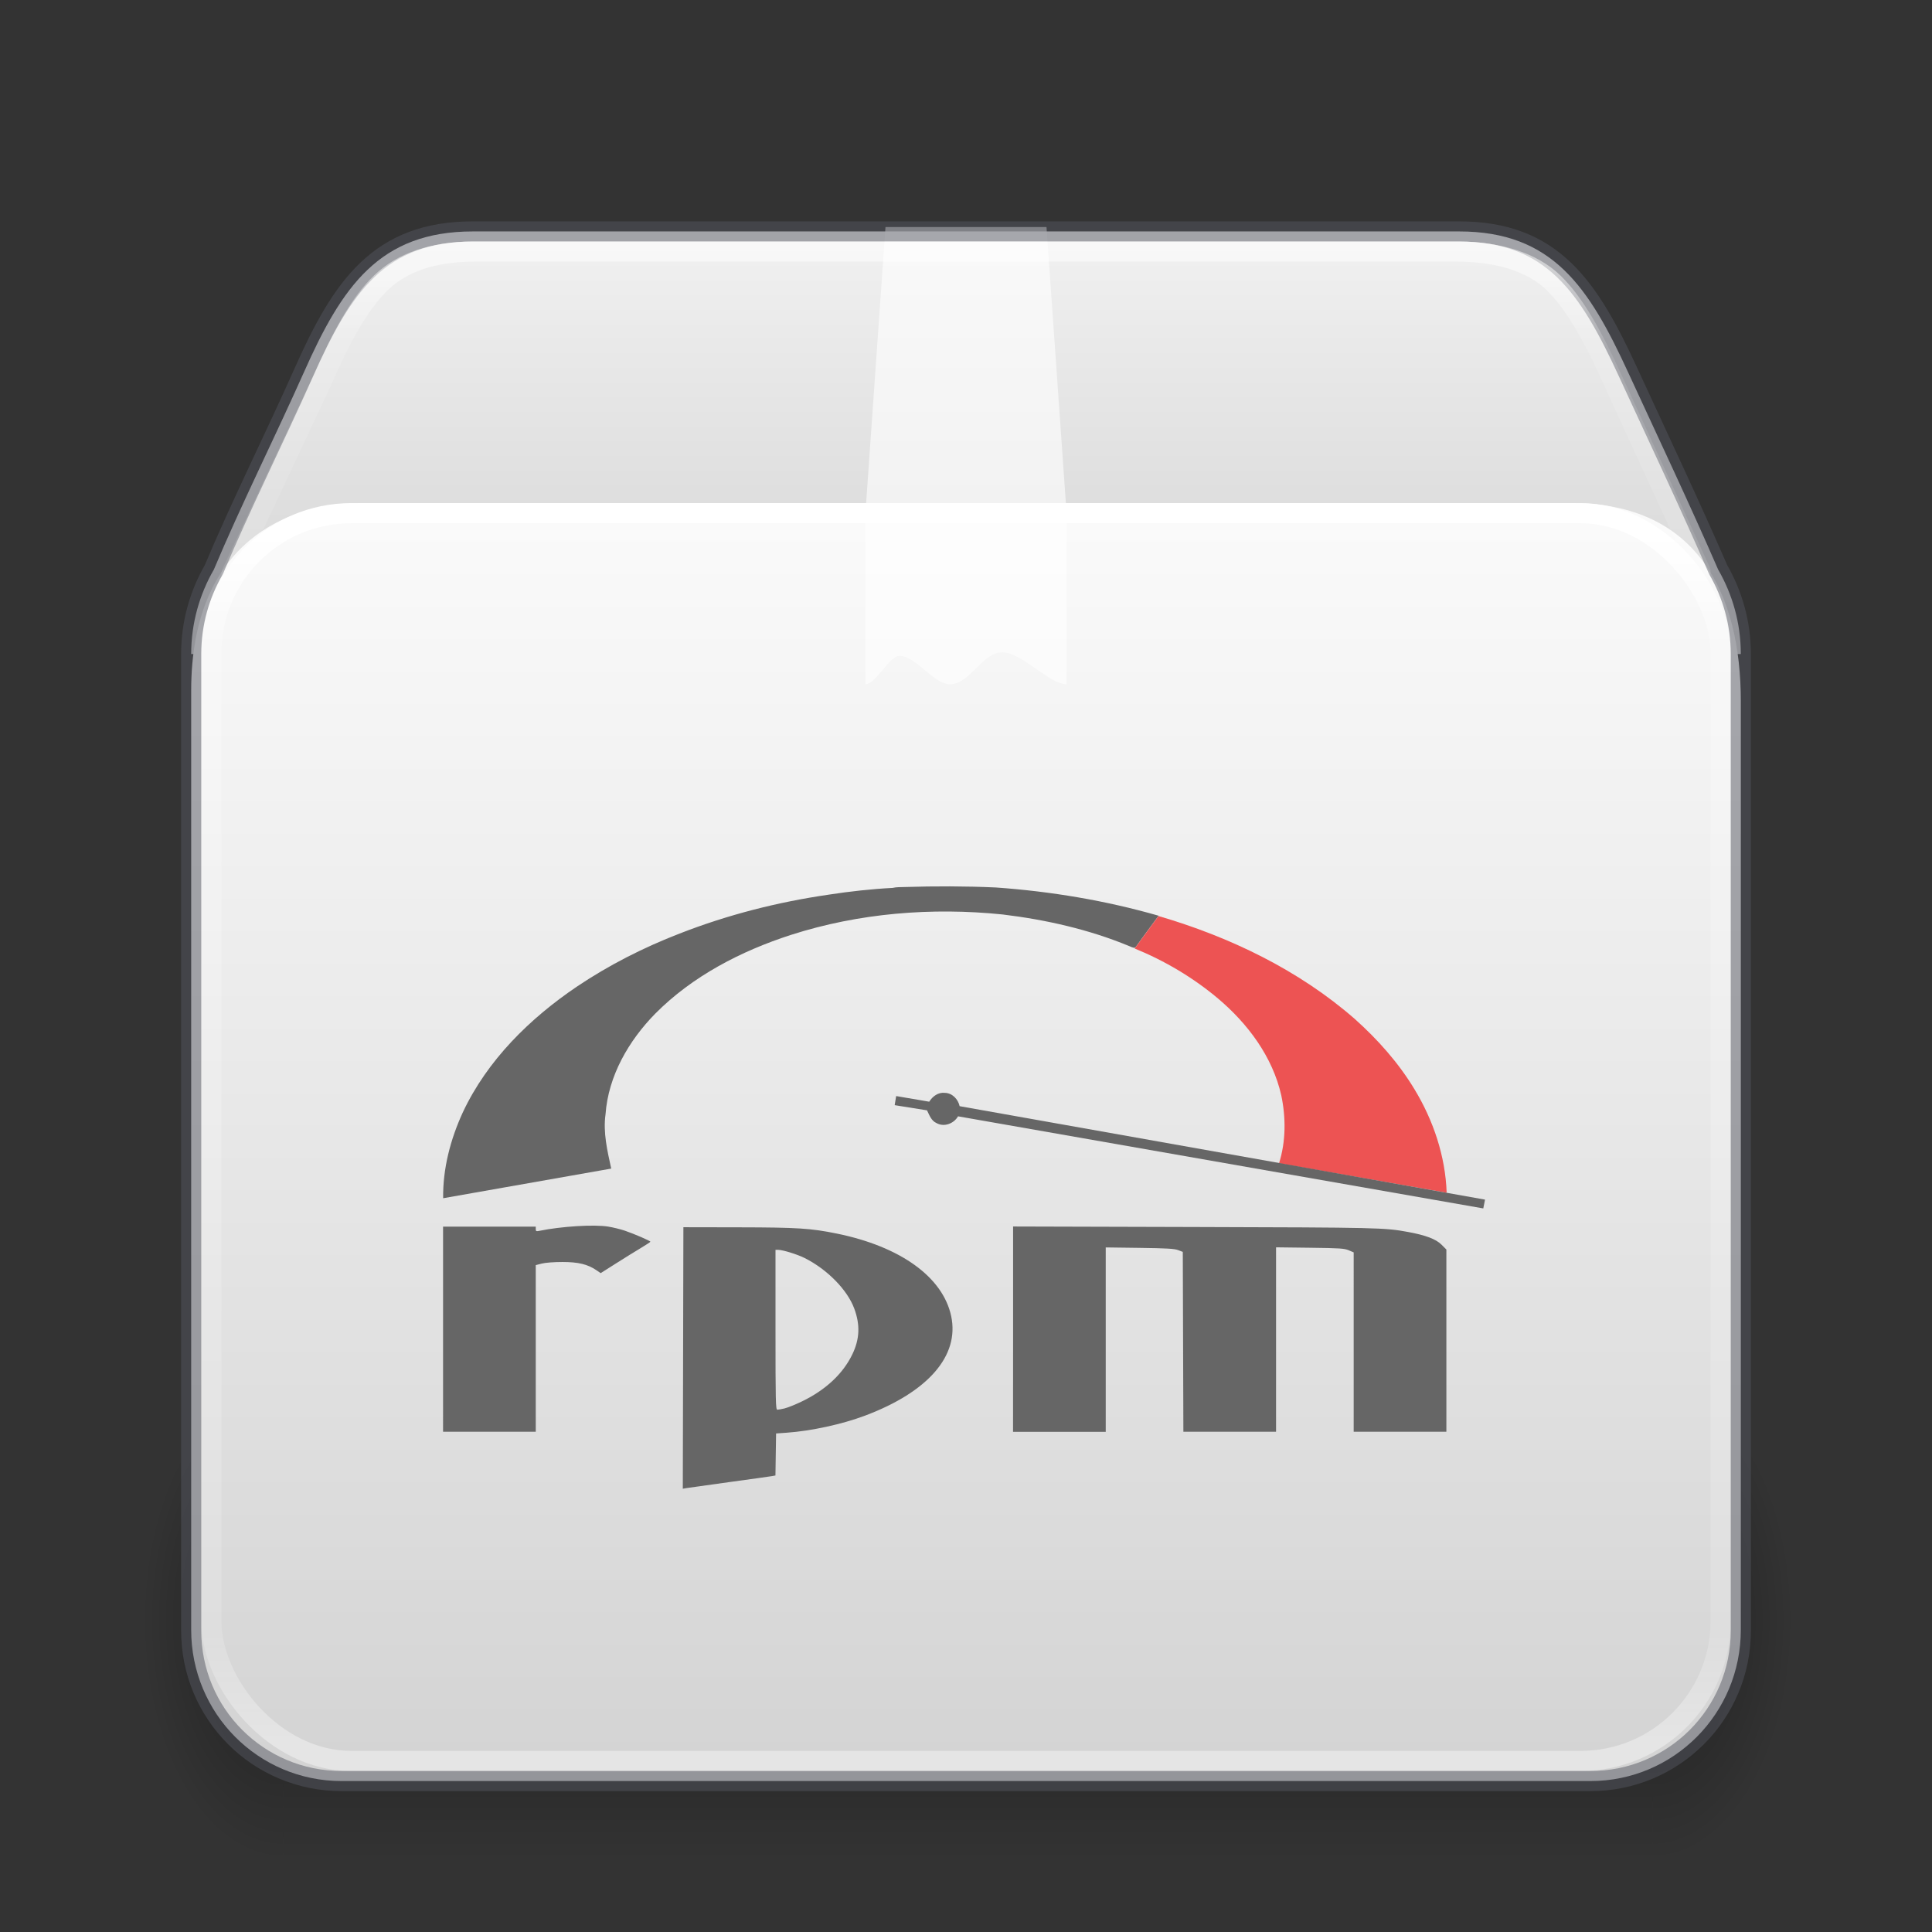 <?xml version="1.0" encoding="UTF-8" standalone="no"?>
<svg
   version="1.1"
   width="96"
   height="96"
   id="svg3049"
   sodipodi:docname="application-x-rpm.svg"
   inkscape:version="1.1.1 (3bf5ae0d25, 2021-09-20)"
   xmlns:inkscape="http://www.inkscape.org/namespaces/inkscape"
   xmlns:sodipodi="http://sodipodi.sourceforge.net/DTD/sodipodi-0.dtd"
   xmlns:xlink="http://www.w3.org/1999/xlink"
   xmlns="http://www.w3.org/2000/svg"
   xmlns:svg="http://www.w3.org/2000/svg"
   xmlns:rdf="http://www.w3.org/1999/02/22-rdf-syntax-ns#"
   xmlns:cc="http://creativecommons.org/ns#"
   xmlns:dc="http://purl.org/dc/elements/1.1/">
  <rect width="100%" height="100%" fill="#333333" stroke="none"/>
  <sodipodi:namedview
     id="namedview55"
     pagecolor="#ffffff"
     bordercolor="#666666"
     borderopacity="1.0"
     inkscape:pageshadow="2"
     inkscape:pageopacity="0.0"
     inkscape:pagecheckerboard="0"
     showgrid="false"
     inkscape:zoom="73.176658"
     inkscape:cx="49.640146"
     inkscape:cy="33.439625"
     inkscape:window-width="1801"
     inkscape:window-height="858"
     inkscape:window-x="99"
     inkscape:window-y="96"
     inkscape:window-maximized="0"
     inkscape:current-layer="svg3049" />
  <defs
     id="defs3051">
    <linearGradient
       id="linearGradient3811">
      <stop
         id="stop3813"
         style="stop-color:#000000;stop-opacity:1"
         offset="0" />
      <stop
         id="stop3815"
         style="stop-color:#000000;stop-opacity:0"
         offset="1" />
    </linearGradient>
    <linearGradient
       xlink:href="#linearGradient121303"
       id="linearGradient121764"
       gradientUnits="userSpaceOnUse"
       gradientTransform="matrix(2.033,0,0,1.746,-0.691,15.772)"
       x1="25.086"
       y1="-1.362"
       x2="25.086"
       y2="18.299" />
    <linearGradient
       id="linearGradient121303">
      <stop
         id="stop121295"
         style="stop-color:#ffffff;stop-opacity:1"
         offset="0" />
      <stop
         id="stop121297"
         style="stop-color:#ffffff;stop-opacity:0.235"
         offset="0.114" />
      <stop
         id="stop121299"
         style="stop-color:#ffffff;stop-opacity:0.157"
         offset="0.939" />
      <stop
         id="stop121301"
         style="stop-color:#ffffff;stop-opacity:0.392"
         offset="1" />
    </linearGradient>
    <linearGradient
       xlink:href="#linearGradient3924-2-2-5-8"
       id="linearGradient121760"
       gradientUnits="userSpaceOnUse"
       gradientTransform="matrix(2.027,0,0,1.676,-0.649,16.284)"
       x1="24"
       y1="5.92"
       x2="24"
       y2="42.08" />
    <linearGradient
       id="linearGradient3924-2-2-5-8">
      <stop
         id="stop3926-9-4-9-6"
         style="stop-color:#ffffff;stop-opacity:1"
         offset="0" />
      <stop
         id="stop3928-9-8-6-5"
         style="stop-color:#ffffff;stop-opacity:0.235"
         offset="0.093" />
      <stop
         id="stop3930-3-5-1-7"
         style="stop-color:#ffffff;stop-opacity:0.157"
         offset="0.907" />
      <stop
         id="stop3932-8-0-4-8"
         style="stop-color:#ffffff;stop-opacity:0.392"
         offset="1" />
    </linearGradient>
    <linearGradient
       xlink:href="#d"
       id="linearGradient121758"
       gradientUnits="userSpaceOnUse"
       gradientTransform="matrix(2.401,0,0,2.191,-8.451,-3.984)"
       x1="23.452"
       y1="30.555"
       x2="43.007"
       y2="45.934" />
    <linearGradient
       id="d">
      <stop
         offset="0"
         stop-color="#fff"
         stop-opacity="0"
         id="stop65" />
      <stop
         offset="1"
         stop-color="#fff"
         stop-opacity="0"
         id="stop67" />
    </linearGradient>
    <linearGradient
       xlink:href="#linearGradient855"
       id="linearGradient121756"
       gradientUnits="userSpaceOnUse"
       gradientTransform="matrix(2.408,0,0,2.59,81.141,-24.976)"
       x1="-5.887"
       y1="19.721"
       x2="-5.887"
       y2="43.376" />
    <linearGradient
       xlink:href="#linearGradient855"
       id="linearGradient1703"
       gradientUnits="userSpaceOnUse"
       gradientTransform="matrix(2.408,0,0,2.588,81.17,-24.864)"
       x1="-5.887"
       y1="11.483"
       x2="-5.887"
       y2="22.149" />
    <radialGradient
       cx="5"
       cy="41.5"
       fx="5"
       fy="41.5"
       gradientTransform="matrix(2.004,0,0,3.2,245.361,-195.092)"
       gradientUnits="userSpaceOnUse"
       xlink:href="#linearGradient3811"
       id="k-0-7-3-9-3"
       r="5" />
    <linearGradient
       xlink:href="#h"
       id="linearGradient121754"
       gradientUnits="userSpaceOnUse"
       gradientTransform="matrix(4.22,0,0,2.909,107.679,-55.528)"
       x1="17.554"
       y1="46"
       x2="17.554"
       y2="35" />
    <linearGradient
       id="h">
      <stop
         offset="0"
         stop-opacity="0"
         id="stop54" />
      <stop
         offset=".5"
         id="stop56" />
      <stop
         offset="1"
         stop-opacity="0"
         id="stop58" />
    </linearGradient>
    <radialGradient
       cx="5"
       cy="41.5"
       fx="5"
       fy="41.5"
       gradientTransform="matrix(2.004,0,0,3.2,-168.34,-195.092)"
       gradientUnits="userSpaceOnUse"
       xlink:href="#linearGradient3811"
       id="i-6-9-7-8-9"
       r="5" />
    <linearGradient
       id="linearGradient855">
      <stop
         id="stop851"
         offset="0"
         style="stop-color:#fafafa;stop-opacity:1" />
      <stop
         id="stop853"
         offset="1"
         style="stop-color:#d4d4d4;stop-opacity:1" />
    </linearGradient>
  </defs>
  <rect
     style="color:#000000;display:inline;overflow:visible;visibility:visible;opacity:0.5;fill:none;stroke:none;stroke-width:1;stroke-linecap:round;stroke-linejoin:round;stroke-miterlimit:4;stroke-dasharray:none;stroke-dashoffset:0;stroke-opacity:1;marker:none;enable-background:accumulate"
     id="rect5505-21-3-1"
     y="11.658"
     x="9.375"
     ry="7.5"
     rx="7.5"
     height="77.25"
     width="77.25" />
  <g
     id="g3005"
     transform="matrix(0.701,0,0,0.75,-96.917,33.781)"
     style="stroke-width:1.38">
    <rect
       fill="url(#i)"
       height="32"
       opacity="0.4"
       transform="scale(-1)"
       width="9.992"
       x="-158.318"
       y="-78.292"
       id="rect77-9-90-2-7-8"
       style="fill:url(#i-6-9-7-8-9);stroke-width:1.38" />
    <rect
       fill="url(#j)"
       height="32"
       opacity="0.4"
       width="97.06"
       x="158.318"
       y="46.292"
       id="rect79-7-2-0-1-4"
       style="fill:url(#linearGradient121754);stroke-width:1.38" />
    <rect
       fill="url(#k)"
       height="32"
       opacity="0.4"
       transform="scale(1,-1)"
       width="9.992"
       x="255.379"
       y="-78.292"
       id="rect81-3-8-6-7-8"
       style="fill:url(#k-0-7-3-9-3);stroke-width:1.38" />
  </g>
  <path
     id="rect5505-21-1-5-0-6-5-1-2-5-10"
     style="color:#000000;font-variation-settings:normal;display:inline;overflow:visible;visibility:visible;vector-effect:none;fill:url(#linearGradient1703);fill-opacity:1;fill-rule:nonzero;stroke:none;stroke-width:1;stroke-linecap:butt;stroke-linejoin:miter;stroke-miterlimit:4;stroke-dasharray:none;stroke-dashoffset:0;stroke-opacity:0.3;-inkscape-stroke:none;marker:none;enable-background:accumulate;stop-color:#000000"
     d="m 23.5,11.5 c -4.654,0 -6.51,2.747 -8.4,7 -1.449,3.251 -3.134,6.615 -4.473,9.8 -0.712,1.235 -1.127,2.666 -1.127,4.2 H 86.5 C 86.5,30.966 86.086,29.535 85.373,28.3 83.998,25.131 82.389,21.733 80.9,18.5 c -1.947,-4.227 -3.746,-7 -8.4,-7 z" />
  <path
     id="rect5505-21-1-5-0-6-5-1-2-3"
     style="color:#000000;font-variation-settings:normal;display:inline;overflow:visible;visibility:visible;vector-effect:none;fill:url(#linearGradient121756);fill-opacity:1;fill-rule:nonzero;stroke:none;stroke-width:1;stroke-linecap:butt;stroke-linejoin:miter;stroke-miterlimit:4;stroke-dasharray:none;stroke-dashoffset:0;stroke-opacity:0.3;-inkscape-stroke:none;marker:none;enable-background:accumulate;stop-color:#000000"
     d="M 17.9,25 C 14.4,25 9.5,26.866 9.5,34.323 V 80.985 c 0,4.163 3.334,7.515 7.476,7.515 h 0.924 60.2 0.924 C 83.166,88.5 86.5,85.148 86.5,80.985 V 34.837 C 86.5,29.588 84.4,25 78.1,25 Z" />
  <path
     d="m 21.547,23.647 h 51.785 c 3.024,0 4.895,1.038 6.162,3.891 l 4.361,11.973 V 82.672 c 0,2.723 -1.534,4.095 -4.556,4.095 H 16.126 c -3.023,0 -4.256,-1.509 -4.256,-4.232 V 39.508 L 16.09,27.279 c 0.843,-2.21 2.434,-3.634 5.457,-3.634 z"
     display="block"
     fill="none"
     opacity="0.505"
     overflow="visible"
     stroke="url(#m)"
     stroke-width="0.742"
     style="stroke:url(#linearGradient121758);marker:none"
     id="path85-1-8-5-7-0" />
  <rect
     style="opacity:1;fill:none;stroke:url(#linearGradient121760);stroke-width:1;stroke-linecap:round;stroke-linejoin:round;stroke-miterlimit:4;stroke-dasharray:none;stroke-dashoffset:0;stroke-opacity:1"
     id="rect6741-5-0-2-3-4-2-4"
     y="25.5"
     x="10.5"
     ry="6.965"
     height="62"
     width="75"
     rx="6.953" />
  <path
     d="m 44,11.281 h 8 l 1,14.25 V 34 C 52.131,34 50.779,32.411 49.8,32.411 48.8,32.411 48.202,34 47.2,34 46.395,34 45.507,32.589 44.7,32.589 44.173,32.589 43.527,34 43,34 v -8.469 z"
     fill="url(#n)"
     opacity="0.3"
     overflow="visible"
     style="opacity:0.6;fill:#ffffff;fill-opacity:1;stroke-width:0.535;marker:none"
     id="path87-0-9-7-6-4"
     sodipodi:nodetypes="ccccsssccc" />
  <path
     id="rect5505-21-1-5-0-6-5-1-2-5-1-4"
     style="color:#000000;font-variation-settings:normal;display:inline;overflow:visible;visibility:visible;opacity:0.5;vector-effect:none;fill:none;fill-opacity:1;fill-rule:nonzero;stroke:#555761;stroke-width:1;stroke-linecap:round;stroke-linejoin:round;stroke-miterlimit:4;stroke-dasharray:none;stroke-dashoffset:0;stroke-opacity:1;-inkscape-stroke:none;marker:none;enable-background:accumulate;stop-color:#000000;stop-opacity:1"
     d="m 23.499,11.5 c -4.654,0 -6.51,2.747 -8.4,7 -1.449,3.251 -3.133,6.615 -4.472,9.8 -0.712,1.235 -1.127,2.666 -1.127,4.199 v 23.321 24.28 0.924 c 0,4.142 3.334,7.476 7.476,7.476 h 0.924 60.2 0.924 c 4.142,0 7.476,-3.334 7.476,-7.476 V 80.1 55.82 32.499 c 0,-1.534 -0.415,-2.964 -1.127,-4.199 -1.375,-3.169 -2.983,-6.567 -4.472,-9.8 -1.947,-4.227 -3.746,-7 -8.4,-7 z" />
  <path
     id="rect5505-21-1-5-0-6-5-1-2-5-1-7-7"
     style="color:#000000;font-variation-settings:normal;display:inline;overflow:visible;visibility:visible;opacity:0.5;vector-effect:none;fill:none;fill-opacity:1;fill-rule:nonzero;stroke:url(#linearGradient121764);stroke-width:1;stroke-linecap:round;stroke-linejoin:round;stroke-miterlimit:4;stroke-dasharray:none;stroke-dashoffset:0;stroke-opacity:1;-inkscape-stroke:none;marker:none;enable-background:accumulate;stop-color:#000000"
     d="m 84.5,28.387 -4.395,-9.572 c -0.966,-2.121 -1.866,-3.751 -2.914,-4.765 -1.047,-1.015 -2.726,-1.55 -4.795,-1.55 H 23.588 c -2.071,0 -3.602,0.535 -4.652,1.545 -1.051,1.01 -1.944,2.628 -2.878,4.751 v 0.003 l -4.558,9.701" />
  <g
     transform="matrix(0.112,0,0,0.112,25.462,53.851)"
     id="g9642"
     style="stroke-width:12.977">
    <path
       d="m 140.219,-83.883 c 9.428,-1.449 18.945,-2.508 28.477,-3.011 1.694,-0.403 3.446,-0.321 5.176,-0.383 13.53,-0.431 27.075,-0.412 40.597,0.197 24.405,1.726 48.69,5.78 72.233,12.54 l -0.1,0.132 c -3.451,4.668 -6.913,9.33 -10.297,14.047 -1.014,0.187 -1.902,-0.454 -2.805,-0.777 -17.865,-7.37 -36.877,-11.648 -56.01,-13.965 -31.477,-3.224 -63.705,-0.634 -93.9,9.053 -22.23,7.191 -43.703,18.277 -60.285,35.003 -11.752,12.015 -20.767,27.555 -21.997,44.588 -1.139,8.115 0.804,16.215 2.523,24.098 l -74.565,13.148 c -0.18,-13.155 3.253,-26.175 8.715,-38.078 10.867,-23.175 29.715,-41.693 50.708,-55.868 14.197,-9.533 29.542,-17.31 45.487,-23.475 21.24,-8.303 43.485,-13.973 66.045,-17.242 z"
       style="fill:#666666;fill-opacity:1;stroke-width:12.977"
       sodipodi:nodetypes="cccccccccccccccccc"
       id="path9634" />
    <path
       d="m 276.344,-60.363 c 3.385,-4.716 6.846,-9.375 10.297,-14.047 31.613,9.255 62.138,23.88 87.075,45.66 10.193,9.127 19.418,19.455 26.497,31.208 8.385,13.83 13.703,29.67 14.273,45.893 -24.795,-4.333 -49.575,-8.7 -74.37,-13.05 3.051,-9.705 3.077,-20.265 0.988,-30.172 -3.872,-17.115 -14.842,-31.808 -28.08,-42.96 -11.033,-9.285 -23.617,-16.725 -36.953,-22.17 z"
       style="fill:#ed5353;fill-opacity:1;stroke-width:12.977"
       id="path9636" />
    <path
       d="m 184.919,7.962 c 1.46,-2.377 4.029,-4.272 6.952,-3.92 3.304,0.085 5.849,2.814 6.533,5.904 l 233.1,41.46 -0.778,3.905 -233.025,-40.86 c -1.859,3.234 -6.171,4.904 -9.555,2.995 -2.348,-1.027 -3.15,-3.54 -4.21,-5.648 l -14.348,-2.299 0.658,-4.036 z"
       sodipodi:nodetypes="ccccccccccc"
       id="path9638"
       style="fill:#666666;fill-opacity:1;stroke-width:12.977" />
    <path
       d="m 75.719,121.663 0.131,-58.012 24.675,0.046 c 26.01,0.049 31.86,0.422 43.395,2.773 28.282,5.763 47.055,19.32 50.737,36.637 3.734,17.558 -10.17,33.593 -38.28,44.16 -10.11,3.8 -23.828,6.781 -34.733,7.553 l -4.673,0.329 -0.14,9.322 -0.14,9.322 -1.659,0.297 c -0.913,0.163 -9.405,1.353 -18.878,2.644 -9.473,1.292 -17.97,2.48 -18.892,2.643 l -1.673,0.295 z m 45.007,22.38 c 1.327,-0.312 4.725,-1.675 7.553,-3.031 10.635,-5.096 18.398,-12.338 22.575,-21.067 3.232,-6.743 3.472,-13.072 0.77,-20.295 -3.094,-8.272 -11.932,-17.265 -21.892,-22.29 -3.28,-1.655 -9.81,-3.681 -11.85,-3.681 h -1.167 v 35.467 c 0,31.762 0.084,35.468 0.8,35.468 0.44,0 1.885,-0.255 3.212,-0.567 z M -30.773,108.89 V 63.403 h 41.123 v 1.092 c 0,0.96 0.202,1.051 1.67,0.749 9.653,-1.985 24.203,-2.882 30.443,-1.875 2.167,0.349 5.513,1.171 7.437,1.825 4.073,1.385 11.318,4.517 11.31,4.891 -0.002,0.141 -1.906,1.395 -4.231,2.785 -2.325,1.391 -7.286,4.468 -11.025,6.838 l -6.798,4.309 -1.925,-1.308 c -3.872,-2.631 -8.018,-3.629 -15.06,-3.629 -3.718,0 -7.56,0.292 -9.12,0.694 l -2.699,0.694 V 154.379 h -41.123 z m 252.9,-0.034 V 63.331 l 80.55,0.225 c 81.75,0.228 84.225,0.286 94.65,2.196 7.808,1.431 12.398,3.164 14.842,5.609 l 2.185,2.183 v 80.85 h -41.123 V 74.819 l -2.185,-0.939 c -1.912,-0.822 -4.063,-0.962 -17.22,-1.124 l -15.037,-0.185 v 81.825 h -41.115 l -0.263,-79.8 -2.056,-0.791 c -1.633,-0.628 -5.153,-0.833 -17.093,-0.992 l -15.037,-0.2 v 81.825 h -41.123 z"
       style="fill:#666666;fill-opacity:1;stroke-width:8.893"
       id="path9640" />
  </g>
</svg>
